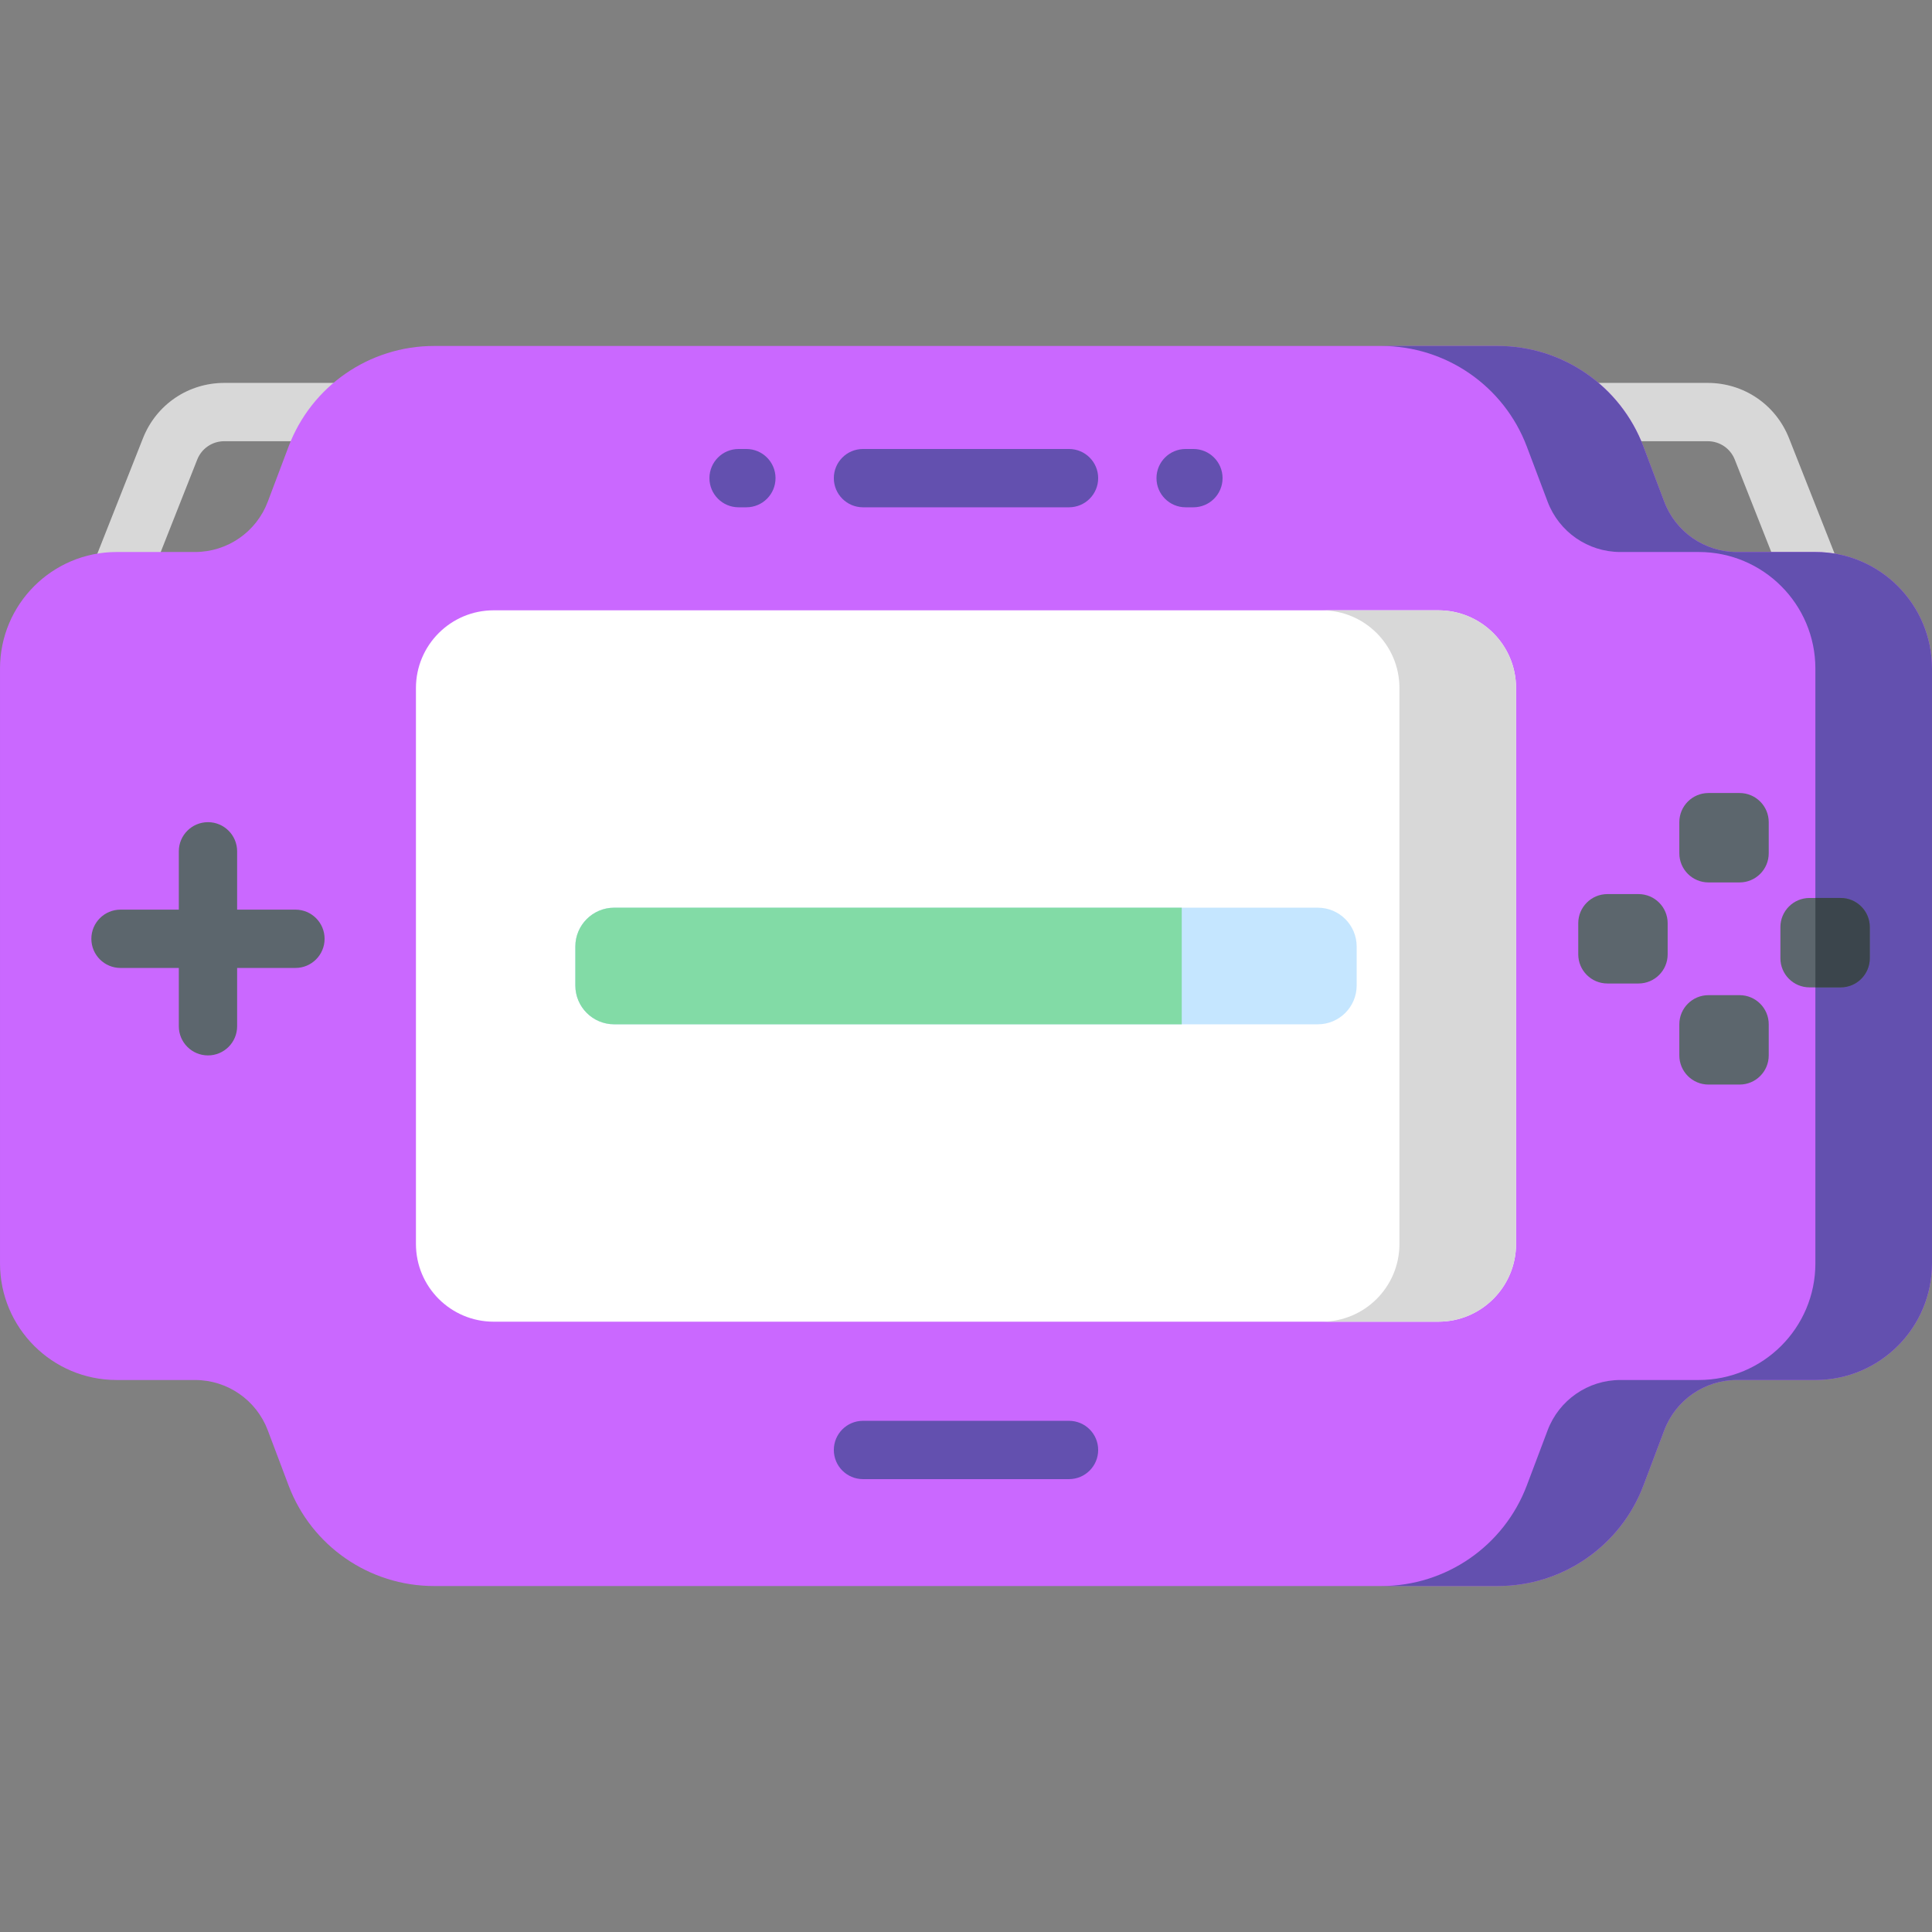 <svg xmlns="http://www.w3.org/2000/svg" version="1.1" xmlns:xlink="http://www.w3.org/1999/xlink" xmlns:svgjs="http://svgjs.com/svgjs" width="512" height="512" x="0" y="0" viewBox="0 0 512 512" style="enable-background:new 0 0 512 512" xml:space="preserve" class=""><rect x="0" y="0" width="512" height="512" fill="#808080" stroke="none"/><g><path xmlns="http://www.w3.org/2000/svg" d="m477.727 154.044c-3.078 0-5.989-1.853-7.188-4.89l-10.798-27.34c-1.173-2.97-3.993-4.888-7.186-4.888h-30.696c-4.268 0-7.726-3.459-7.726-7.726s3.459-7.726 7.726-7.726h30.696c9.578 0 18.04 5.757 21.558 14.665l12.486 31.629c1.567 3.969-2.067 4.168-6.036 5.735-.931.367-1.891.541-2.836.541z" fill="#d8d8d8" data-original="#d8d8d8" class=""></path><path xmlns="http://www.w3.org/2000/svg" d="m34.273 154.044c-.945 0-1.904-.174-2.836-.542-3.969-1.567-8.408.229-6.841-3.739l13.291-33.625c3.518-8.908 11.98-14.665 21.558-14.665h30.696c4.267 0 7.726 3.459 7.726 7.726s-3.459 7.726-7.726 7.726h-30.696c-3.193 0-6.013 1.919-7.186 4.888l-10.798 27.34c-1.199 3.038-4.11 4.891-7.188 4.891z" fill="#d8d8d8" data-original="#d8d8d8" class=""></path><path xmlns="http://www.w3.org/2000/svg" d="m512 177.191c0-17.069-13.837-30.905-30.905-30.905h-20.779c-8.573 0-16.25-5.309-19.277-13.329l-5.514-14.612c-6.053-16.042-21.408-26.659-38.554-26.659h-281.942c-17.146 0-32.5 10.617-38.554 26.659l-5.514 14.612c-3.027 8.021-10.704 13.329-19.277 13.329h-20.779c-17.068 0-30.905 13.837-30.905 30.905v157.618c0 17.069 13.837 30.905 30.905 30.905h20.779c8.573 0 16.25 5.309 19.277 13.329l5.514 14.612c6.053 16.042 21.408 26.659 38.554 26.659h281.942c17.146 0 32.5-10.617 38.554-26.659l5.514-14.612c3.027-8.021 10.704-13.329 19.277-13.329h20.779c17.069 0 30.905-13.837 30.905-30.905z" fill="#ca68ff" data-original="#ac95f4" class=""></path><path xmlns="http://www.w3.org/2000/svg" d="m512 177.191v157.618c0 17.07-13.835 30.905-30.905 30.905h-20.779c-8.571 0-16.246 5.305-19.275 13.331l-5.511 14.608c-6.057 16.04-21.417 26.661-38.56 26.661h-30.905c17.142 0 32.502-10.621 38.56-26.661l5.511-14.608c3.029-8.025 10.704-13.331 19.275-13.331h20.779c17.07 0 30.905-13.835 30.905-30.905v-157.618c0-17.07-13.835-30.905-30.905-30.905h-20.78c-8.571 0-16.246-5.305-19.275-13.331l-5.511-14.608c-6.057-16.04-21.418-26.661-38.56-26.661h30.905c17.142 0 32.502 10.621 38.56 26.661l5.511 14.608c3.029 8.025 10.704 13.331 19.275 13.331h20.779c17.071 0 30.906 13.835 30.906 30.905z" fill="#6350af" data-original="#7f6bd1" class=""></path><path xmlns="http://www.w3.org/2000/svg" d="m381.167 161.738c11.379 0 20.604 9.225 20.604 20.604v147.316c0 11.379-9.225 20.604-20.604 20.604h-250.334c-11.379 0-20.604-9.225-20.604-20.604v-147.316c0-11.379 9.225-20.604 20.604-20.604z" fill="#ffffff" data-original="#ffffff" class=""></path><path xmlns="http://www.w3.org/2000/svg" d="m401.771 182.342v147.316c0 11.383-9.22 20.604-20.604 20.604h-30.905c11.384 0 20.604-9.22 20.604-20.604v-147.316c0-11.383-9.22-20.604-20.604-20.604h30.905c11.384 0 20.604 9.221 20.604 20.604z" fill="#d8d8d8" data-original="#d8d8d8" class=""></path><path xmlns="http://www.w3.org/2000/svg" d="m78.294 241.062h-15.453v-15.452c0-4.268-3.459-7.726-7.726-7.726s-7.726 3.459-7.726 7.726v15.453h-15.453c-4.267 0-7.726 3.459-7.726 7.726 0 4.268 3.459 7.726 7.726 7.726h15.453v15.453c0 4.268 3.459 7.726 7.726 7.726s7.726-3.459 7.726-7.726v-15.453h15.453c4.267 0 7.726-3.459 7.726-7.726 0-4.268-3.459-7.727-7.726-7.727z" fill="#5c666d" data-original="#5c666d" class=""></path><path xmlns="http://www.w3.org/2000/svg" d="m461.006 233.851h-8.241c-4.268 0-7.726-3.459-7.726-7.726v-8.241c0-4.268 3.459-7.726 7.726-7.726h8.241c4.268 0 7.726 3.459 7.726 7.726v8.241c0 4.267-3.458 7.726-7.726 7.726z" fill="#5c666d" data-original="#5c666d" class=""></path><path xmlns="http://www.w3.org/2000/svg" d="m461.006 287.421h-8.241c-4.268 0-7.726-3.459-7.726-7.726v-8.241c0-4.268 3.459-7.726 7.726-7.726h8.241c4.268 0 7.726 3.459 7.726 7.726v8.241c0 4.267-3.458 7.726-7.726 7.726z" fill="#5c666d" data-original="#5c666d" class=""></path><path xmlns="http://www.w3.org/2000/svg" d="m487.791 261.666h-8.241c-4.268 0-7.726-3.459-7.726-7.726v-8.241c0-4.268 3.459-7.726 7.726-7.726h8.241c4.268 0 7.726 3.459 7.726 7.726v8.241c0 4.267-3.459 7.726-7.726 7.726z" fill="#5c666d" data-original="#5c666d" class=""></path><path xmlns="http://www.w3.org/2000/svg" d="m495.517 245.698v8.241c0 4.265-3.461 7.726-7.726 7.726h-6.696v-23.694h6.696c4.265.001 7.726 3.462 7.726 7.727z" fill="#3b454c" data-original="#3b454c" class=""></path><path xmlns="http://www.w3.org/2000/svg" d="m434.221 260.636h-8.241c-4.268 0-7.726-3.459-7.726-7.726v-8.241c0-4.268 3.459-7.726 7.726-7.726h8.241c4.268 0 7.726 3.459 7.726 7.726v8.241c.001 4.267-3.458 7.726-7.726 7.726z" fill="#5c666d" data-original="#5c666d" class=""></path><path xmlns="http://www.w3.org/2000/svg" d="m349.231 271.453h-186.462c-5.69 0-10.302-4.612-10.302-10.302v-10.302c0-5.69 4.612-10.302 10.302-10.302h186.463c5.69 0 10.302 4.612 10.302 10.302v10.302c-.001 5.689-4.613 10.302-10.303 10.302z" fill="#c5e6ff" data-original="#c5e6ff" class=""></path><path xmlns="http://www.w3.org/2000/svg" d="m313.175 271.453h-150.406c-5.69 0-10.302-4.612-10.302-10.302v-10.302c0-5.69 4.612-10.302 10.302-10.302h150.406z" fill="#82dba6" data-original="#82dba6" class=""></path><g xmlns="http://www.w3.org/2000/svg" fill="#7f6bd1"><path d="m283.3 134.439h-54.6c-4.267 0-7.726-3.459-7.726-7.726s3.459-7.726 7.726-7.726h54.6c4.268 0 7.726 3.459 7.726 7.726s-3.459 7.726-7.726 7.726z" fill="#6350af" data-original="#7f6bd1" class=""></path><path d="m316.266 134.439h-2.06c-4.268 0-7.726-3.459-7.726-7.726s3.459-7.726 7.726-7.726h2.06c4.268 0 7.726 3.459 7.726 7.726s-3.459 7.726-7.726 7.726z" fill="#6350af" data-original="#7f6bd1" class=""></path><path d="m197.795 134.439h-2.06c-4.267 0-7.726-3.459-7.726-7.726s3.459-7.726 7.726-7.726h2.06c4.267 0 7.726 3.459 7.726 7.726s-3.459 7.726-7.726 7.726z" fill="#6350af" data-original="#7f6bd1" class=""></path><path d="m283.3 391.984h-54.6c-4.267 0-7.726-3.459-7.726-7.726s3.459-7.726 7.726-7.726h54.6c4.268 0 7.726 3.459 7.726 7.726s-3.459 7.726-7.726 7.726z" fill="#6350af" data-original="#7f6bd1" class=""></path></g></g></svg>
